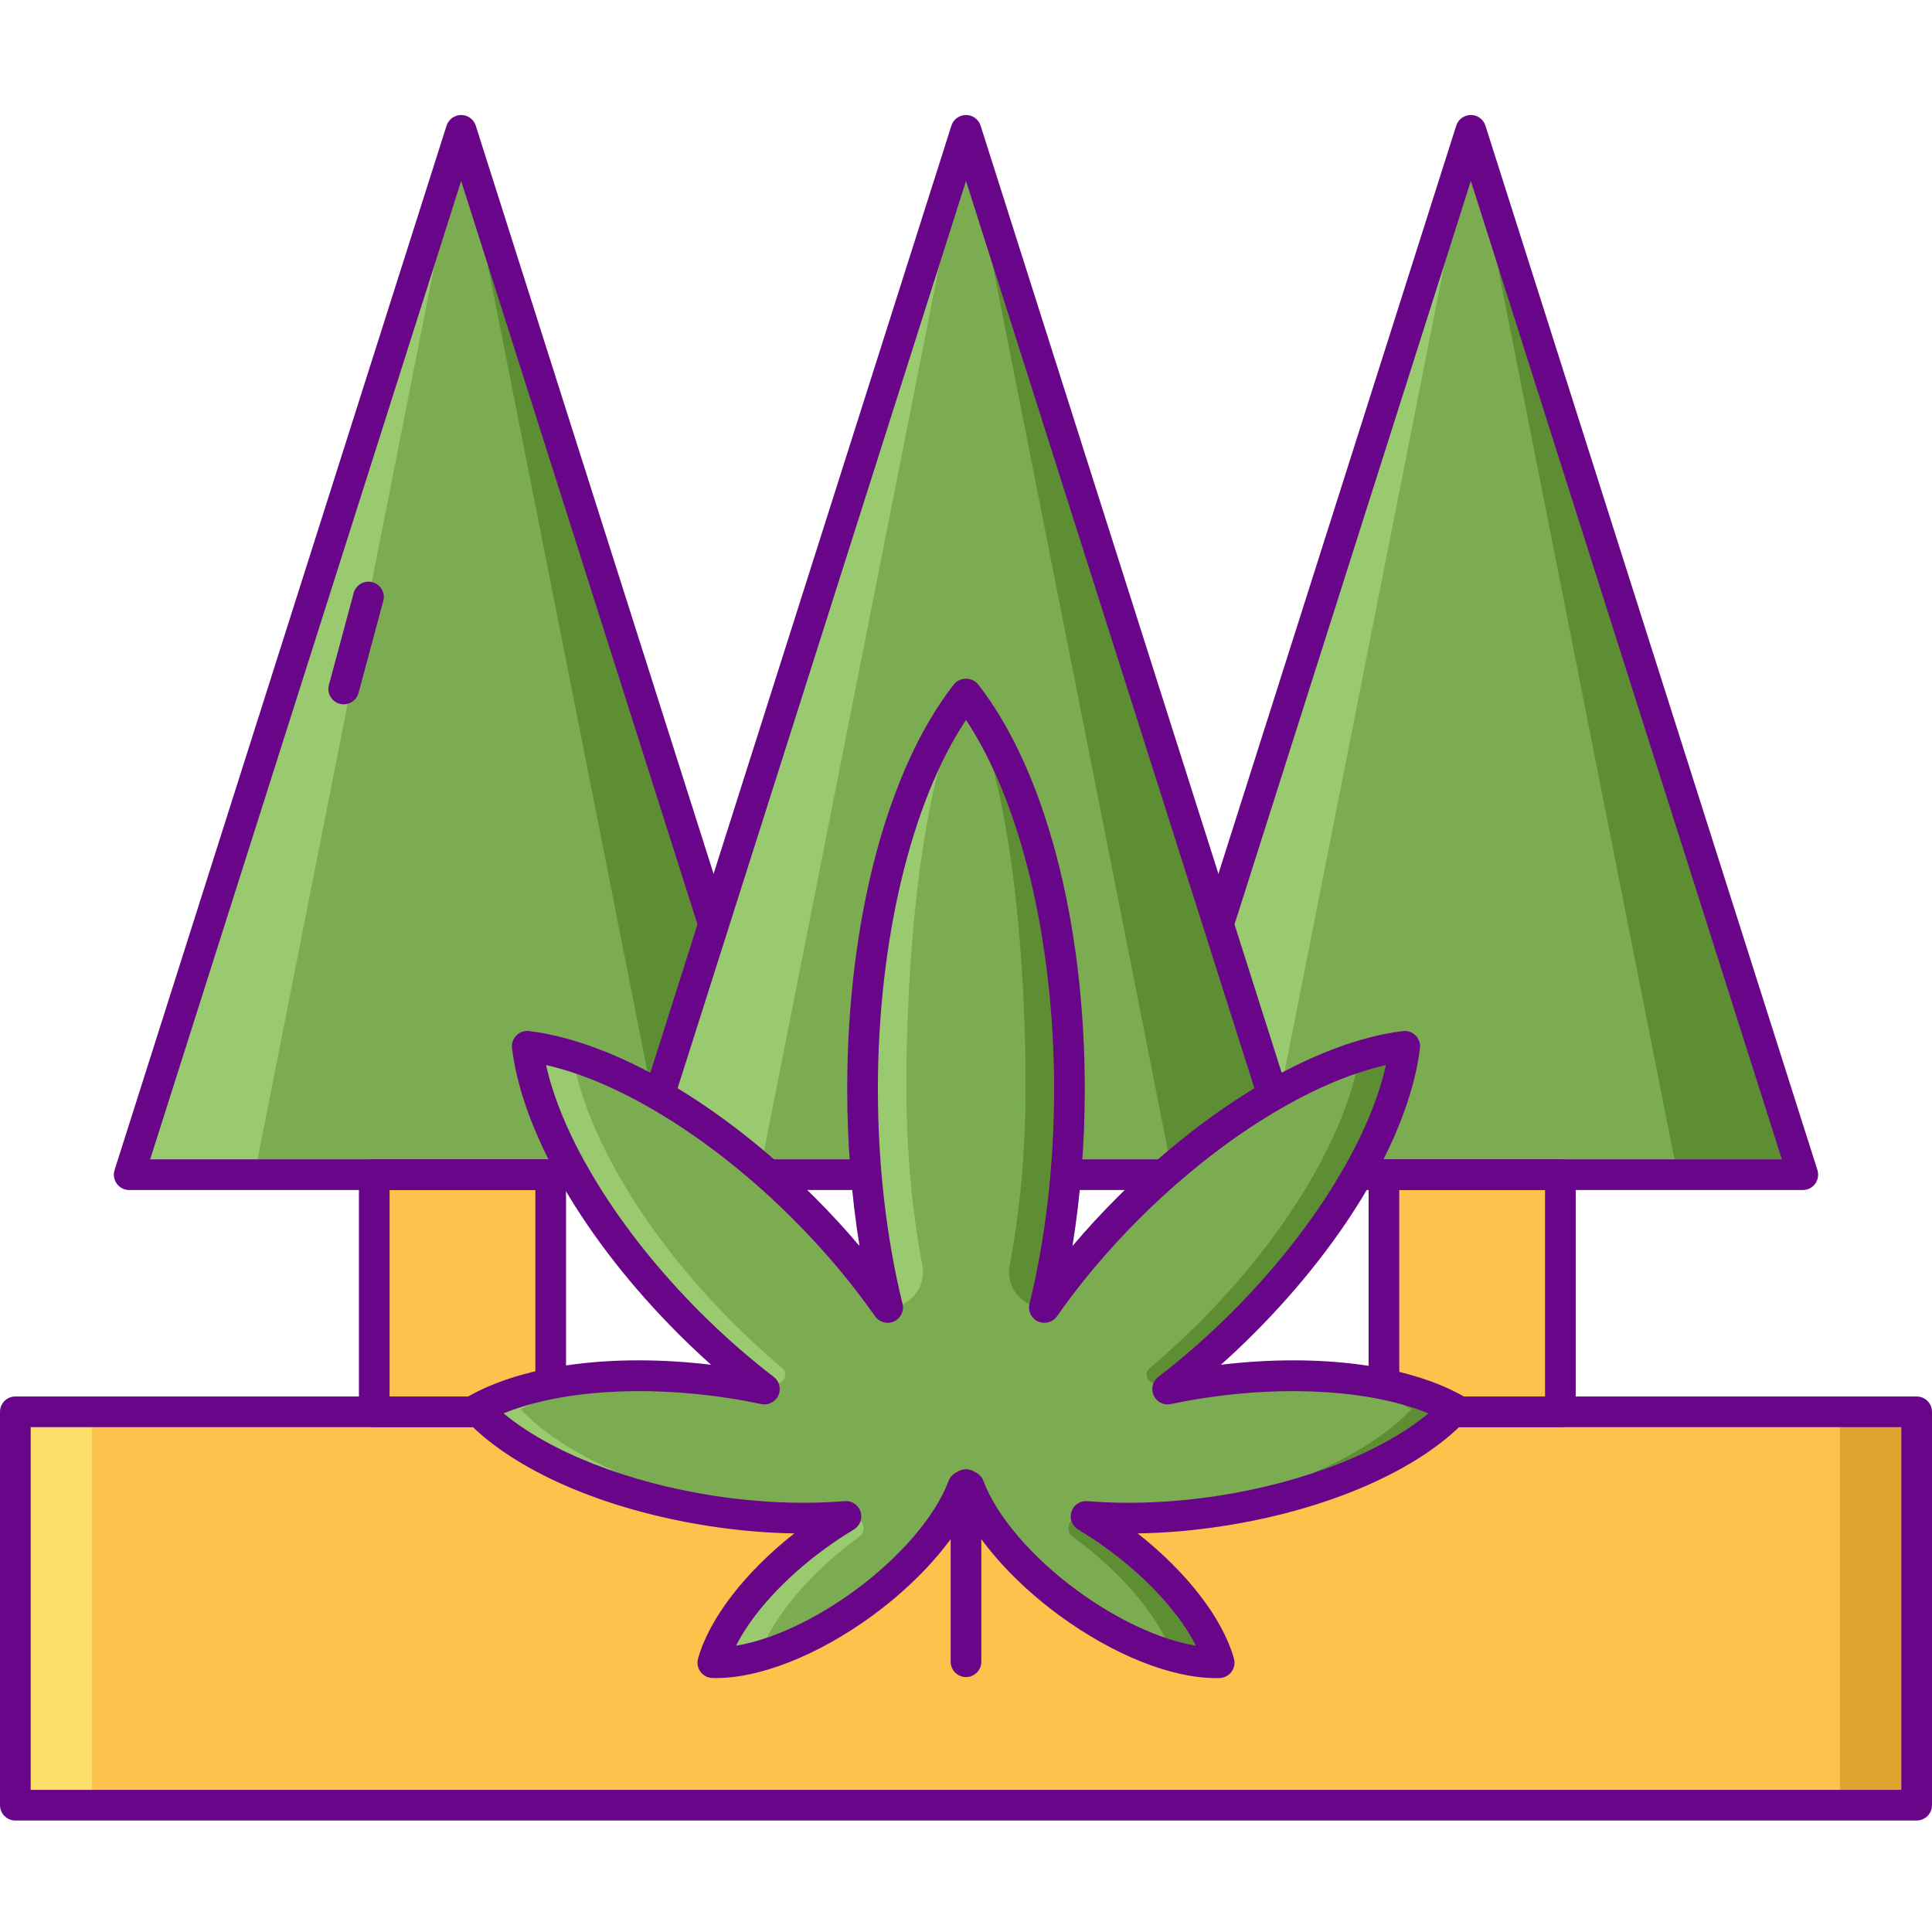 <svg height="504pt" viewBox="0 -30 504 504" width="504pt" xmlns="http://www.w3.org/2000/svg"><path d="m4 338.301h496v102.613h-496zm0 0" fill="#fcc24c"/><path d="m480 338.301h20v102.613h-20zm0 0" fill="#dea42e"/><path d="m4 338.301h20v102.613h-20zm0 0" fill="#fce06a"/><path d="m500 444.914h-496c-2.207 0-4-1.789-4-4v-102.613c0-2.207 1.793-4 4-4h496c2.207 0 4 1.793 4 4v102.613c0 2.211-1.793 4-4 4zm-492-8h488v-94.613h-488zm0 0" fill="#690589"/><path d="m383.699 276.441h-86.605l43.301-136.223 43.305-136.219 43.297 136.219 43.305 136.223zm0 0" fill="#7bac51"/><path d="m437.609 276.441-53.91-272.441 86.602 272.441zm0 0" fill="#5d8e33"/><path d="m329.785 276.441 53.914-272.441-86.605 272.441zm0 0" fill="#99ca6f"/><path d="m361.023 276.441h46.031v61.859h-46.031zm0 0" fill="#fcc24c"/><path d="m470.301 280.441h-173.207c-1.277 0-2.477-.605-3.227-1.637-.754-1.031-.973-2.359-.586-3.574l86.602-272.441c.527-1.66 2.07-2.789 3.812-2.789 1.742 0 3.285 1.129 3.812 2.789l86.602 272.441c.387 1.215.168 2.543-.582 3.574s-1.953 1.637-3.227 1.637zm-167.738-8h162.27l-81.133-255.238zm0 0" fill="#690589"/><path d="m407.055 342.301h-46.031c-2.207 0-4-1.793-4-4v-61.859c0-2.211 1.793-4 4-4h46.031c2.211 0 4 1.789 4 4v61.859c0 2.211-1.789 4-4 4zm-42.031-8h38.031v-53.859h-38.031zm0 0" fill="#690589"/><path d="m120.301 276.441h-86.602l43.305-136.223 43.297-136.219 43.305 136.219 43.297 136.223zm0 0" fill="#7bac51"/><path d="m174.215 276.441-53.914-272.441 86.602 272.441zm0 0" fill="#5d8e33"/><path d="m66.391 276.441 53.91-272.441-86.602 272.441zm0 0" fill="#99ca6f"/><path d="m97.629 276.441h46.031v61.859h-46.031zm0 0" fill="#fcc24c"/><path d="m206.906 280.441h-173.207c-1.273 0-2.477-.605-3.227-1.637-.754-1.031-.969-2.359-.586-3.574l86.602-272.441c.531-1.66 2.07-2.789 3.812-2.789 1.742 0 3.285 1.129 3.812 2.789l86.602 272.441c.387 1.215.168 2.543-.582 3.574-.754 1.031-1.949 1.637-3.227 1.637zm-167.738-8h162.27l-81.137-255.238zm0 0" fill="#690589"/><path d="m143.66 342.301h-46.031c-2.207 0-4-1.793-4-4v-61.859c0-2.211 1.793-4 4-4h46.031c2.211 0 4 1.789 4 4v61.859c0 2.211-1.789 4-4 4zm-42.031-8h38.031v-53.859h-38.031zm0 0" fill="#690589"/><path d="m252 276.441h-86.602l43.301-136.223 43.301-136.219 43.301 136.219 43.301 136.223zm0 0" fill="#7bac51"/><path d="m305.91 276.441-53.91-272.441 86.602 272.441zm0 0" fill="#5d8e33"/><path d="m198.09 276.441 53.91-272.441-86.602 272.441zm0 0" fill="#99ca6f"/><path d="m229.324 276.441h46.035v61.859h-46.035zm0 0" fill="#fcc24c"/><path d="m338.602 280.441h-173.203c-1.277 0-2.477-.605-3.227-1.637-.754-1.031-.973-2.359-.586-3.574l86.602-272.441c.527-1.66 2.07-2.789 3.812-2.789s3.285 1.129 3.812 2.789l86.602 272.441c.387 1.215.168 2.543-.586 3.574-.75 1.031-1.949 1.637-3.227 1.637zm-167.734-8h162.266l-81.133-255.238zm0 0" fill="#690589"/><path d="m275.359 342.301h-46.035c-2.207 0-4-1.793-4-4v-61.859c0-2.211 1.793-4 4-4h46.035c2.207 0 4 1.789 4 4v61.859c0 2.211-1.793 4-4 4zm-42.035-8h38.035v-53.859h-38.035zm0 0" fill="#690589"/><path d="m318.387 364.152c27.273-4.207 50.035-14.59 61.238-26.527-14.281-8.004-39.109-11.051-66.387-6.844-2.941.453-5.816.992-8.645 1.582 6.613-5.078 13.207-10.828 19.602-17.223 24.457-24.461 39.777-51.824 42.262-72.195-20.371 2.488-47.734 17.805-72.191 42.266-8.414 8.414-15.719 17.172-21.82 25.867 4.172-16.898 6.539-36.277 6.539-56.883 0-44.113-10.859-82.598-26.988-103.211-16.129 20.613-26.984 59.098-26.984 103.211 0 20.605 2.367 39.984 6.539 56.883-6.102-8.695-13.402-17.453-21.82-25.867-24.457-24.461-51.82-39.777-72.191-42.266 2.484 20.371 17.805 47.734 42.262 72.195 6.395 6.395 12.988 12.145 19.602 17.223-2.828-.59-5.707-1.129-8.645-1.582-27.277-4.207-52.105-1.16-66.387 6.844 11.203 11.938 33.965 22.32 61.238 26.527 12.465 1.922 24.406 2.312 35.074 1.426-2.68 1.605-5.375 3.383-8.039 5.336-14.113 10.344-23.879 22.84-26.691 32.832 10.375.328 25.234-5.219 39.348-15.562 13.023-9.543 22.332-20.918 25.906-30.473.207-.109.434-.215.641-.328.047.004.102.016.148.023.047-.008.098-.02.145-.023.207.113.434.219.645.328 3.57 9.555 12.879 20.93 25.902 30.473 14.113 10.344 28.973 15.891 39.352 15.562-2.816-9.992-12.582-22.488-26.695-32.832-2.664-1.953-5.355-3.73-8.039-5.336 10.676.887 22.617.496 35.082-1.426zm0 0" fill="#7bac51"/><path d="m149.387 245.586c3.418 20.059 18.449 46.133 41.871 69.555 4.207 4.207 8.5 8.137 12.832 11.781 1.723 1.449.434 4.215-1.793 3.871-.027-.004-.059-.012-.086-.016-1.941-.301-3.863-.551-5.777-.777-5.613-4.488-11.195-9.43-16.629-14.863-24.457-24.457-39.777-51.82-42.262-72.191 3.73.453 7.699 1.348 11.844 2.641zm0 0" fill="#99ca6f"/><path d="m172.426 329.016c-14.949.625-27.789 3.668-36.602 8.609 11.207 11.938 33.965 22.32 61.238 26.523 6.156.953 12.18 1.523 17.988 1.754-9.176.367-19.117-.164-29.438-1.754-27.273-4.203-50.035-14.586-61.238-26.523 10.992-6.164 28.25-9.367 48.051-8.609zm0 0" fill="#99ca6f"/><path d="m212.648 370.914c2.426-1.777 4.875-3.402 7.316-4.891.879.004 1.746.004 2.613-.004 2.621-.031 3.719 3.289 1.602 4.836-.027.02-.055.039-.078.059-13.328 9.77-22.777 21.453-26.156 31.141-4.379 1.215-8.449 1.805-11.992 1.691 2.816-9.992 12.586-22.488 26.695-32.832zm0 0" fill="#99ca6f"/><path d="m231.551 311.078c5.785 0 10.152-5.246 9.074-10.93-2.68-14.137-4.164-29.664-4.164-45.953 0 0-.949-71.328 15.539-103.211-16.129 20.613-26.988 59.098-26.988 103.211 0 13.289 1 26.055 2.816 37.988zm0 0" fill="#99ca6f"/><g fill="#5d8e33"><path d="m354.613 245.586c-3.418 20.059-18.449 46.133-41.871 69.555-4.207 4.207-8.5 8.137-12.832 11.781-1.723 1.449-.434 4.215 1.793 3.871.027-.004.059-.012.086-.016 1.941-.301 3.863-.551 5.777-.777 5.613-4.488 11.195-9.43 16.629-14.863 24.457-24.457 39.777-51.82 42.262-72.191-3.73.453-7.699 1.348-11.844 2.641zm0 0"/><path d="m331.574 329.016c14.949.625 27.789 3.668 36.602 8.609-11.207 11.938-33.965 22.32-61.238 26.523-6.156.953-12.18 1.523-17.988 1.754 9.176.367 19.117-.164 29.438-1.754 27.273-4.203 50.035-14.586 61.238-26.523-10.992-6.164-28.25-9.367-48.051-8.609zm0 0"/><path d="m291.348 370.914c-2.422-1.777-4.871-3.402-7.312-4.891-.879.004-1.75.004-2.613-.004-2.625-.031-3.719 3.289-1.605 4.836.027.02.055.039.082.059 13.328 9.77 22.773 21.453 26.152 31.141 4.379 1.215 8.453 1.805 11.992 1.691-2.812-9.992-12.582-22.488-26.695-32.832zm0 0"/><path d="m272.449 311.078c-5.785 0-10.152-5.246-9.074-10.93 2.68-14.137 4.164-29.664 4.164-45.953 0 0 .949-71.328-15.539-103.211 16.129 20.613 26.988 59.098 26.988 103.211 0 13.289-1 26.055-2.816 37.988zm0 0"/></g><path d="m252 407.496c-2.207 0-4-1.789-4-4v-46.191c0-2.207 1.793-4 4-4s4 1.793 4 4v46.191c0 2.211-1.793 4-4 4zm0 0" fill="#690589"/><path d="m317.148 407.762c-11.609 0-26.77-6.059-40.82-16.355-10.594-7.762-19.285-17.133-24.328-26.039-5.043 8.906-13.734 18.273-24.328 26.039-14.465 10.602-30.129 16.688-41.84 16.336-1.23-.039-2.375-.641-3.102-1.633-.723-.992-.957-2.262-.621-3.449 2.949-10.484 12.234-22.5 25.109-32.641-7.23-.113-14.66-.75-22.211-1.914-27.461-4.234-51.215-14.605-63.551-27.742-.84-.898-1.223-2.133-1.035-3.348.184-1.215.922-2.277 1.996-2.879 14.594-8.18 37.852-11.121 63.082-8.113-2.902-2.594-5.75-5.285-8.523-8.055-24.469-24.473-40.695-52.336-43.406-74.539-.148-1.223.273-2.445 1.141-3.312.871-.875 2.086-1.297 3.312-1.145 22.203 2.711 50.07 18.938 74.539 43.41 4.098 4.098 7.992 8.328 11.66 12.668-2.113-13.055-3.211-26.914-3.211-40.855 0-43.895 10.41-83.398 27.84-105.676 1.516-1.938 4.781-1.938 6.297 0 17.43 22.277 27.836 61.781 27.836 105.676 0 13.945-1.098 27.801-3.211 40.855 3.668-4.336 7.566-8.57 11.664-12.668 24.469-24.469 52.332-40.695 74.535-43.406 1.219-.152 2.445.27 3.312 1.141.871.871 1.293 2.094 1.145 3.312-2.711 22.203-18.938 50.066-43.41 74.539-2.773 2.77-5.617 5.461-8.523 8.055 25.23-3.008 48.492-.066 63.086 8.113 1.074.602 1.809 1.664 1.996 2.883.191 1.215-.195 2.449-1.035 3.348-12.336 13.137-36.09 23.504-63.551 27.738-7.551 1.168-14.984 1.805-22.211 1.914 12.875 10.145 22.16 22.16 25.113 32.645.332 1.184.102 2.457-.625 3.449-.727.992-1.871 1.594-3.098 1.633-.34.012-.68.016-1.023.016zm-96.457-46.184c1.723 0 3.27 1.113 3.805 2.777.57 1.77-.16 3.699-1.758 4.656-2.613 1.562-5.211 3.289-7.723 5.129-10.477 7.676-18.824 16.891-23.008 25.172 9.156-1.496 20.457-6.68 30.934-14.355 11.914-8.73 21.078-19.438 24.523-28.648.34-.91 1.004-1.664 1.859-2.125l.582-.297c.645-.355 1.363-.523 2.098-.504.734-.027 1.445.148 2.086.5l.59.305c.855.457 1.516 1.211 1.859 2.125 3.445 9.207 12.609 19.914 24.523 28.645 10.477 7.676 21.777 12.859 30.934 14.359-4.188-8.281-12.531-17.5-23.008-25.172-2.512-1.84-5.109-3.57-7.727-5.129-1.598-.957-2.324-2.887-1.754-4.66.566-1.77 2.285-2.906 4.137-2.762 10.664.887 22.465.406 34.133-1.391 22.551-3.48 42.906-11.531 54.863-21.496-14.406-5.902-36.238-7.449-58.789-3.973-2.691.418-5.453.922-8.438 1.547-1.828.383-3.676-.551-4.453-2.246-.777-1.695-.281-3.707 1.199-4.84 6.652-5.109 13.117-10.789 19.207-16.883 20.918-20.914 35.871-45.055 40.188-64.457-19.406 4.316-43.543 19.27-64.457 40.188-8.004 8.004-15.195 16.527-21.371 25.336-1.105 1.578-3.18 2.141-4.93 1.344-1.754-.793-2.691-2.73-2.23-4.598 4.203-17.035 6.426-36.375 6.426-55.93 0-38.762-8.719-74.965-22.988-96.375-14.27 21.41-22.988 57.617-22.988 96.375 0 19.551 2.223 38.895 6.426 55.93.457 1.867-.477 3.801-2.23 4.598-1.75.797-3.824.234-4.93-1.344-6.18-8.812-13.371-17.336-21.371-25.336-20.914-20.918-45.055-35.871-64.457-40.188 4.316 19.402 19.27 43.543 40.188 64.457 6.09 6.09 12.555 11.773 19.207 16.879 1.48 1.137 1.977 3.148 1.199 4.844-.781 1.691-2.625 2.629-4.453 2.246-2.988-.625-5.746-1.133-8.441-1.547-22.551-3.477-44.379-1.93-58.785 3.969 11.957 9.969 32.309 18.02 54.859 21.496 11.668 1.797 23.469 2.281 34.133 1.395.109-.012.219-.016.332-.016zm0 0" fill="#690589"/><path d="m89.664 153.734c-.344 0-.691-.043-1.039-.137-2.133-.574-3.398-2.77-2.824-4.902l6.461-24c.578-2.133 2.773-3.395 4.902-2.82 2.133.574 3.395 2.766 2.82 4.902l-6.457 24c-.484 1.781-2.098 2.957-3.863 2.957zm0 0" fill="#690589"/></svg>